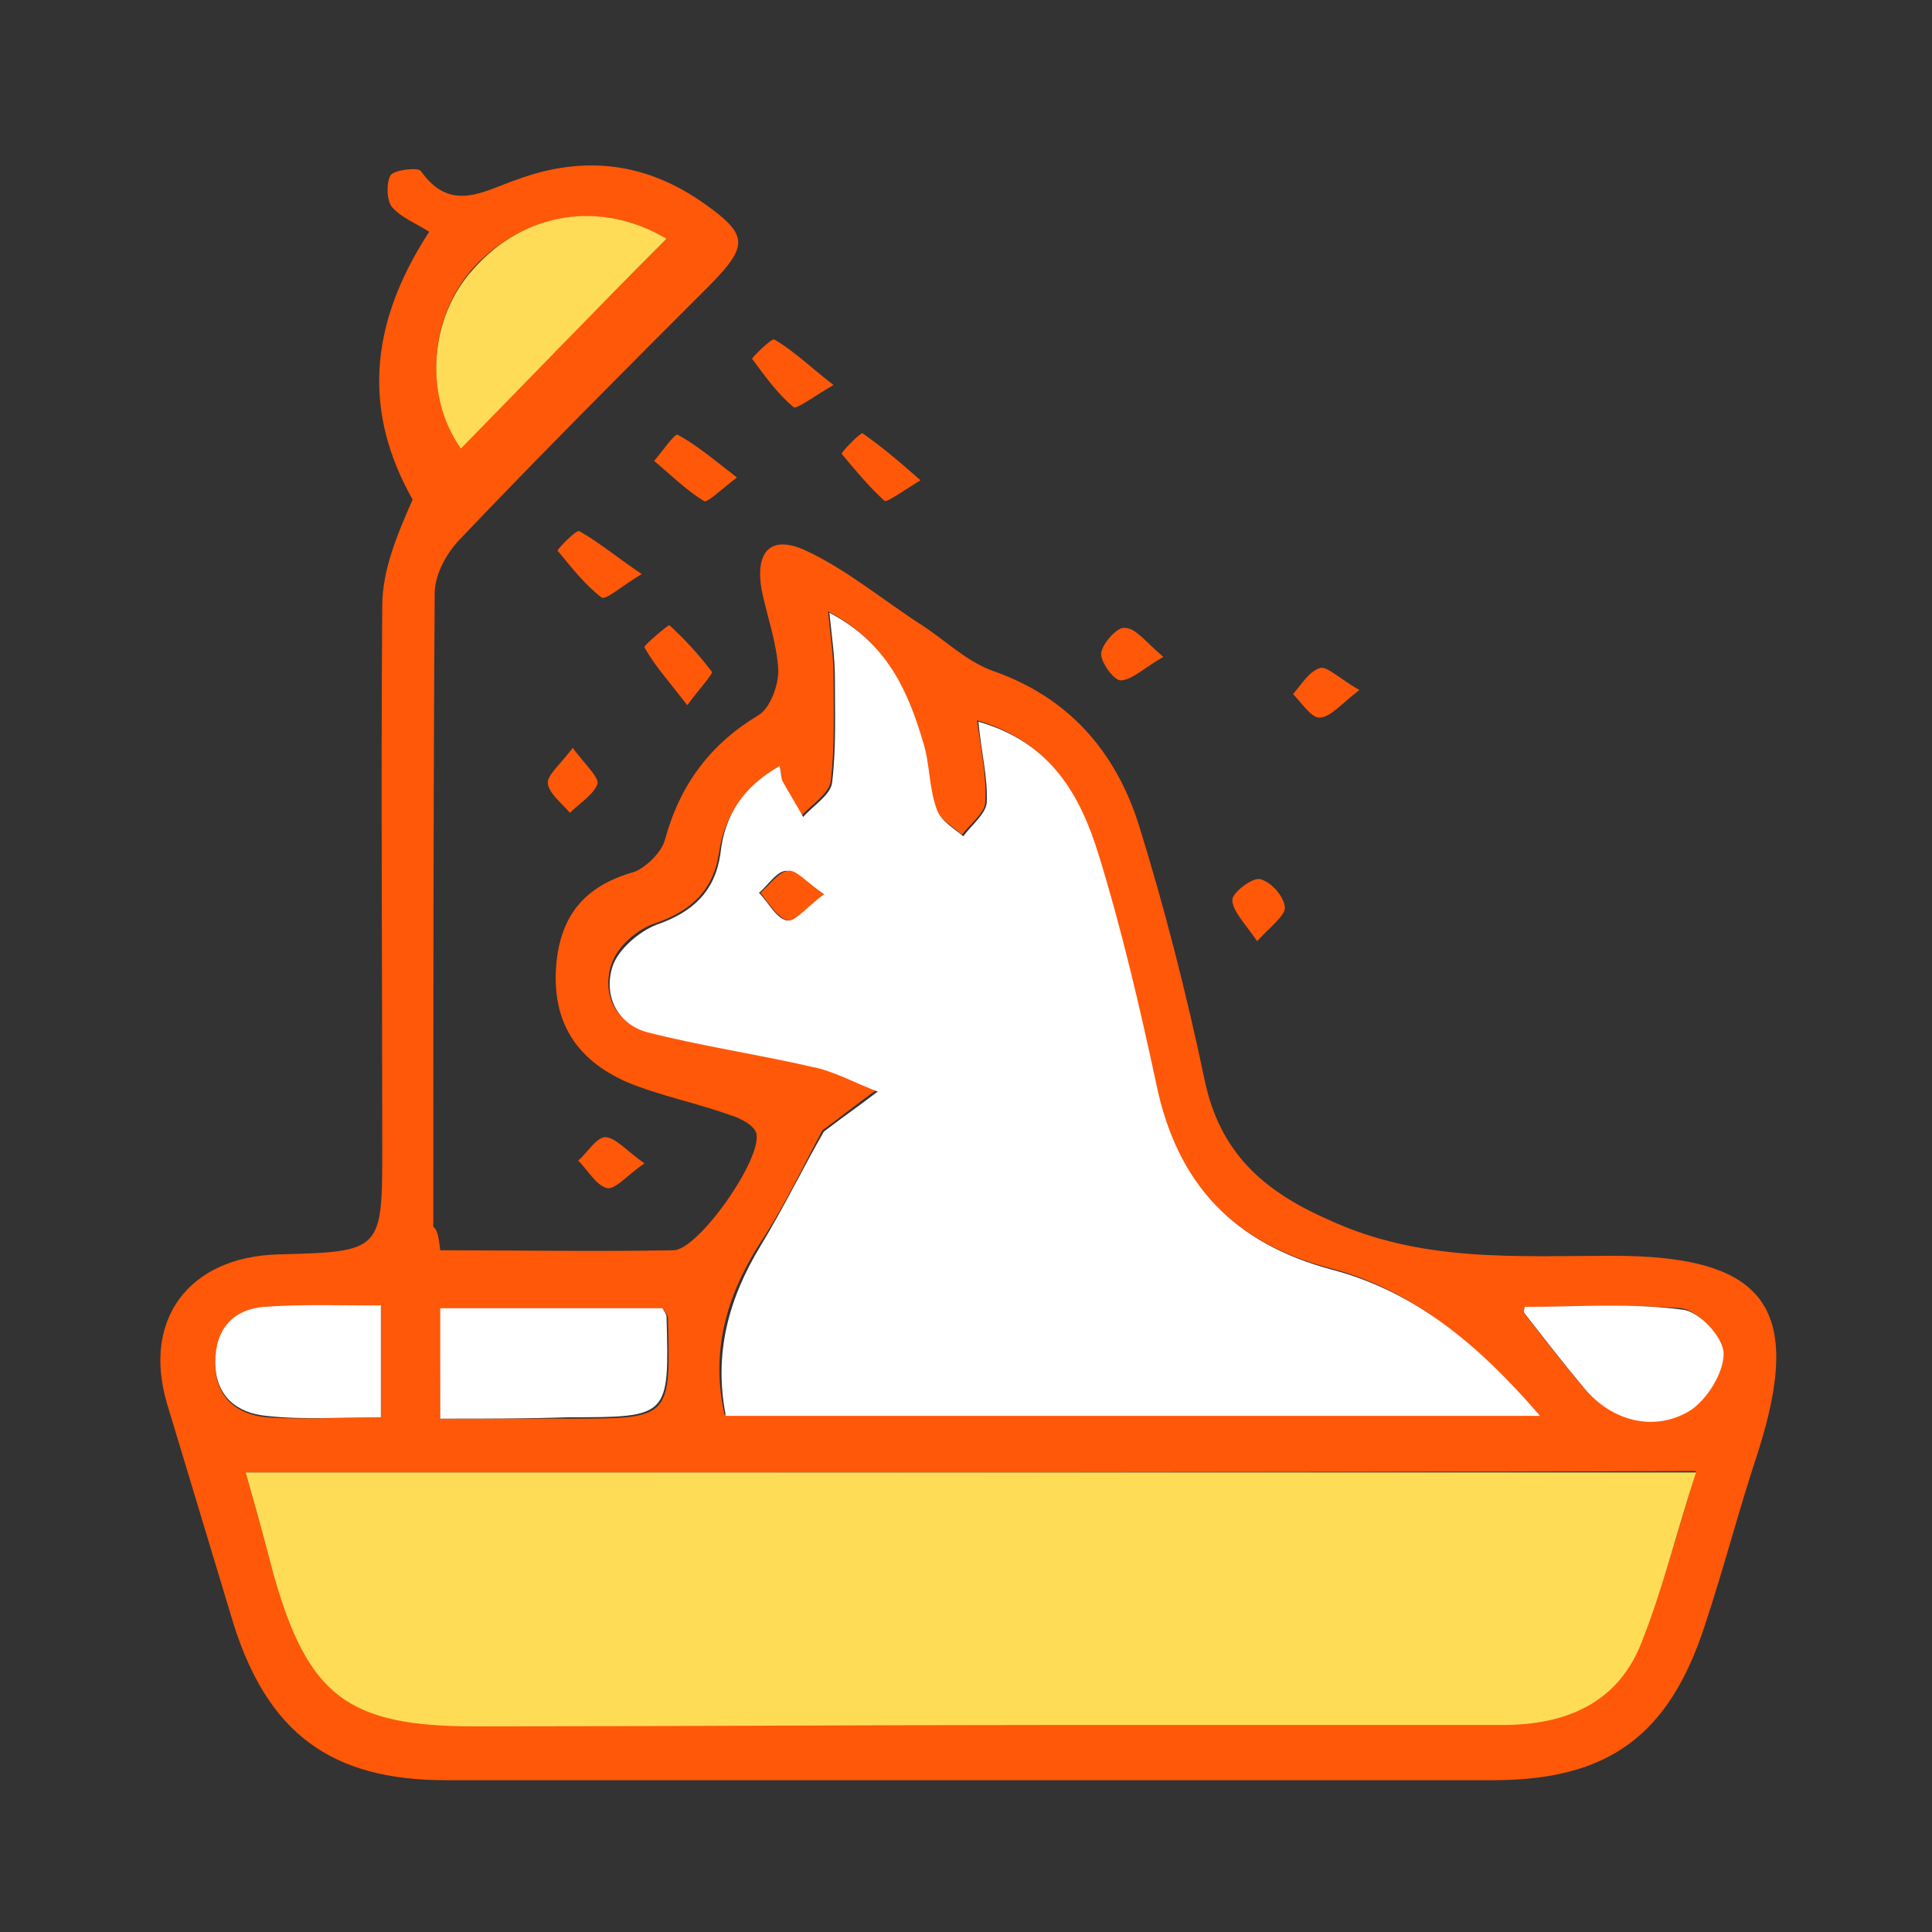 <?xml version="1.0" encoding="utf-8"?>
<!-- Generator: Adobe Illustrator 26.0.2, SVG Export Plug-In . SVG Version: 6.00 Build 0)  -->
<svg version="1.1" xmlns="http://www.w3.org/2000/svg" xmlns:xlink="http://www.w3.org/1999/xlink" x="0px" y="0px"
	 viewBox="0 0 140 140" style="enable-background:new 0 0 140 140;" xml:space="preserve">
<rect x="0" y="0" width="140" height="140" fill="#333333" stroke="none"/>
<style type="text/css">
	.st0{display:none;}
	.st1{display:inline;fill:#2A2968;}
	.st2{display:inline;fill:#FFDC55;}
	.st3{fill:#FF5809;}
	.st4{fill:#FEDC56;}
	.st5{fill:#FFFFFF;}
	.st6{fill:#FEDC57;}
</style>
<g id="圖層_1" class="st0">
	<path class="st1" d="M30.2,35.7c-4.1-6.2-4.1-12.4,0.3-19c-0.7-0.6-1.6-1.2-2.3-1.9c-1-1-1-2.2-0.2-3c0.8-0.8,2-0.8,2.9,0.2
		c0.4,0.4,0.8,0.8,1.2,1.2c0.3,0.4,0.6,0.8,0.9,1.2c0.1-0.2,0.1-0.4,0.2-0.6c2.3-0.8,4.4-1.8,6.8-2.3c4.7-0.9,8.9,0.5,12.6,3.6
		c1.5,1.4,1.6,2.4,0.1,3.8c-5.7,5.8-11.5,11.5-17.2,17.2c-1.1,1.1-2.3,2.3-3.3,3.5c-0.4,0.4-0.6,1-0.6,1.5c0,16,0,32,0,48
		c0,0.3,0.1,0.7,0.1,1c0.4,0,0.7,0.1,1,0.1c5.4,0,10.8,0,16.3,0c0.5,0,1.1-0.4,1.4-0.8c1.1-1.5,2.3-3.1,3.3-4.7
		c0.5-0.8,0.8-1.8,1.1-2.7c0.2-0.9-0.1-1.5-1.2-1.5c-3.2-0.2-6.2-1.1-9-2.7c-4-2.3-5.4-5.7-4.3-10.1c0.7-2.7,2.3-4.5,5.1-4.9
		c1.8-0.2,2.4-0.9,2.8-2.8c0.8-4.3,3.5-7.4,7.5-9.3c0.9-0.4,1.1-0.9,0.9-1.8c-0.6-2.5-1-5.1-1.7-7.6c-0.4-1.8,0.8-3,2.7-2.7
		c4.6,0.8,8,3.3,10.4,7.2c0.6,1,1.2,1.5,2.5,1.7c4.6,0.7,7.9,3.4,10.3,7.3c2.3,3.6,3.1,7.7,4.1,11.8c1,4.2,2,8.4,3,12.6
		c1,4.1,3.4,6.7,7.5,8c2.6,0.8,5.1,1.9,7.7,2.9c0.4,0.2,0.9,0.2,1.4,0.2c5.3,0,10.6,0,15.9,0c6.4,0,10,4.9,8.2,11
		c-1.7,5.6-3.4,11.2-5,16.7c-2,6.8-7.2,10.7-14.3,10.7c-6.3,0-12.6,0-18.9,0c-19.6,0-39.2,0-58.8,0c-7.5,0-12.6-3.9-14.8-11.1
		c-1-3.4-2-6.7-3-10.1c-0.7-2.2-1.3-4.4-2-6.5c-1.7-5.6,2-10.6,7.8-10.8c2.2-0.1,4.5-0.1,6.7,0c1,0,1.3-0.3,1.3-1.3
		c0-9.9,0-19.8,0-29.7c0-6,0.1-12.1,0-18.1c0-1.8,0.4-3.2,1.8-4.4C29.5,36.5,29.9,36.1,30.2,35.7z M122.5,106.5c-35.1,0-70,0-105,0
		c1,3.2,2.1,6.4,2.8,9.6c1.2,5,5.1,8.7,11.6,8.7c25.4-0.1,50.9,0,76.3,0c0.6,0,1.2,0,1.8,0c4.4-0.3,7.5-2.5,9-6.6
		C120.4,114.3,121.3,110.4,122.5,106.5z M110.9,102.4c0.1-0.1,0.2-0.3,0.3-0.4c-2-1.9-3.9-3.8-6-5.6c-3-2.5-6.6-4-10.3-5
		c-6.2-1.6-9.9-5.7-11.3-11.9c-1.1-4.9-2.4-9.8-3.5-14.8c-0.8-3.5-1.9-6.8-4.3-9.6c-1.4-1.6-3.1-2.8-5.3-3.3c0.3,2,0.6,3.9,0.8,5.9
		c0.2,1.5-0.5,2.6-1.7,2.8c-1.3,0.2-2.1-0.7-2.3-2.3c-0.4-3.4-1-6.7-2.7-9.7c-1.1-2-2.6-3.6-4.8-4.7c0.2,1.7,0.5,3.3,0.6,4.8
		c0.3,3,0.5,6.1-0.3,9.1c-0.4,1.2-1.3,1.8-2.4,1.5C56.6,59,56,58,56.2,56.7c0.1-0.6,0.2-1.1,0.4-2c-2.9,1.8-4.5,4.2-4.9,7.4
		c-0.3,2.3-1.5,3.6-3.7,4.2c-0.7,0.2-1.4,0.2-2.1,0.5c-0.5,0.2-1.1,0.4-1.4,0.8c-1.3,1.6-0.9,5.1,0.9,6.1c1.8,1,3.7,2,5.7,2.4
		c3.3,0.6,6.7,0.6,10.1,0.8c1.4,0.1,2.2,0.9,2.2,2.1c-0.1,1.2-0.9,1.9-2.2,2c-0.8,0-1.6,0-2.4,0c0.1,2.7-0.9,4.9-2.4,7
		c-0.6,0.9-1.2,1.7-1.9,2.6c-2.5,3.6-2.7,7.6-2.5,11.8C71.7,102.4,91.3,102.4,110.9,102.4z M33.1,32.4c5.1-5.1,10.2-10.2,15.3-15.2
		c-4.2-3.1-10.5-2.3-14.3,1.8C30.7,22.7,30.2,29.1,33.1,32.4z M48.2,94.4c-5.5,0-11,0-16.6,0c0,2.7,0,5.3,0,7.9c5.4,0,10.8,0,16.1,0
		C47.8,99.7,48,97.1,48.2,94.4z M27.3,94.5c-0.3-0.1-0.4-0.1-0.5-0.1c-2.4,0-4.8,0-7.2,0c-2.6,0-4.3,1.6-4.3,3.9
		c-0.1,2.4,1.7,4.1,4.3,4.1c2.3,0,4.6,0,7,0c0.3,0,0.6-0.1,0.8-0.2C27.3,99.7,27.3,97.1,27.3,94.5z M109.5,94.4
		c1.6,1.8,3.5,3.2,4.6,5.2c1.6,2.6,3.6,3.1,6.3,2.9c2.7-0.3,4.4-1.8,4.4-4.3c-0.1-2.3-1.8-3.9-4.4-3.9c-3.3,0-6.6,0-9.9,0
		C110.1,94.3,109.8,94.4,109.5,94.4z"/>
	<path class="st1" d="M52.5,34.9c-0.2,0.3-0.5,1.1-1,1.3c-0.6,0.3-1.5,0.2-2.1-0.1c-0.8-0.5-1.5-1.3-2.2-2.1
		c-0.7-0.9-0.6-1.8,0.2-2.6c0.8-0.8,1.7-0.8,2.6-0.2C51.4,32.2,52.5,33.6,52.5,34.9z"/>
	<path class="st1" d="M41.3,37.8c1.7,0,4.3,2.5,4.2,3.7c-0.1,0.6-0.5,1.4-1.1,1.7c-0.6,0.3-1.5,0.2-2.1-0.1
		c-0.8-0.5-1.6-1.3-2.1-2.1c-0.3-0.5-0.4-1.5-0.2-2.1C40.3,38.3,41.1,38,41.3,37.8z"/>
	<path class="st1" d="M65.9,34.9c-0.2,0.3-0.6,1-1.1,1.2c-0.6,0.2-1.5,0.2-2.1-0.2c-0.8-0.5-1.5-1.2-2-2c-0.3-0.6-0.4-1.5-0.2-2.1
		c0.2-0.5,1-1,1.7-1.1C63.4,30.5,65.9,33.1,65.9,34.9z"/>
	<path class="st1" d="M51.6,48.7c-0.2,0.3-0.5,1-1.1,1.2c-0.6,0.2-1.5,0.2-2.1-0.2c-0.8-0.5-1.6-1.3-2.1-2.1
		c-0.3-0.5-0.4-1.5-0.2-2.1c0.2-0.5,1.1-1,1.7-1.1C49.1,44.3,51.6,46.9,51.6,48.7z"/>
	<path class="st1" d="M55.3,23.8c1.7,0,4.3,2.5,4.1,3.7c-0.1,0.7-0.6,1.5-1.1,1.8c-0.6,0.3-1.5,0.1-2.1-0.2c-0.8-0.5-1.5-1.2-2-2
		c-0.3-0.6-0.5-1.5-0.2-2.1C54.2,24.4,55,24,55.3,23.8z"/>
	<path class="st1" d="M83.4,47c0,1.2-1,2.3-2.3,2.3c-1.2,0-2.2-1-2.2-2.2c0-1.2,1-2.3,2.3-2.3C82.4,44.8,83.4,45.8,83.4,47z"/>
	<path class="st1" d="M90.9,67.3c-1.2,0-2.2-1-2.2-2.2c0-1.2,1-2.2,2.3-2.2c1.2,0,2.2,1,2.2,2.2C93.2,66.3,92.2,67.3,90.9,67.3z"/>
	<path class="st1" d="M95.4,47.7c1.2,0,2.2,1,2.2,2.2c0,1.2-1,2.2-2.3,2.2c-1.2,0-2.2-1-2.2-2.2C93.1,48.7,94.1,47.7,95.4,47.7z"/>
	<path class="st1" d="M43.6,86.2c-1.2,0-2.2-0.9-2.2-2.1c-0.1-1.3,0.9-2.3,2.2-2.3c1.2,0,2.2,0.9,2.2,2.1
		C45.9,85.1,44.9,86.2,43.6,86.2z"/>
	<path class="st1" d="M43.3,56.6c0,1.2-1,2.3-2.2,2.2c-1.2,0-2.1-1-2.1-2.2c0-1.2,1-2.3,2.2-2.2C42.3,54.4,43.3,55.4,43.3,56.6z"/>
	<path class="st2" d="M33.1,32.4c-2.9-3.3-2.4-9.7,1-13.5c3.8-4.1,10-4.8,14.3-1.8C43.3,22.2,38.2,27.3,33.1,32.4z"/>
	<path class="st1" d="M56.6,62.3c1.2,0,2.1,1,2.1,2.2c0,1.2-1,2.2-2.2,2.2c-1.2,0-2.2-1.1-2.2-2.3C54.5,63.2,55.5,62.3,56.6,62.3z"
		/>
</g>
<g id="圖層_2">
	<g>
		<path class="st3" d="M31.9,90.6c5.7,0,11.3,0.1,16.9,0c1.8,0,6.5-6.7,6-8.5c-0.2-0.6-1.2-1.1-1.9-1.3c-2.5-0.9-5.1-1.4-7.5-2.4
			c-3.6-1.6-5.4-4.3-5.1-8.4c0.3-3.7,2.1-5.8,5.6-6.8c0.9-0.3,2.1-1.5,2.3-2.4c1.1-4,3.3-6.9,6.8-9c0.8-0.5,1.4-2.1,1.4-3.2
			c-0.1-2-0.8-3.9-1.2-5.8c-0.5-2.8,0.6-4.1,3.2-2.9c3,1.4,5.6,3.6,8.4,5.4c1.7,1.1,3.2,2.6,5.1,3.3c5.5,1.9,8.9,5.8,10.6,11.1
			c1.9,6.1,3.5,12.4,4.8,18.6c1.1,5.2,4.2,8,9,10.1c6.7,3.1,13.6,2.6,20.6,2.6c11.1,0,13.8,3.8,10.5,14.2c-1.4,4.2-2.5,8.5-3.9,12.7
			c-2.6,7.9-7,11.1-15.3,11.1c-25.3,0-50.6,0-75.9,0c-8.3,0-12.9-3.4-15.4-11.4c-1.6-5.3-3.2-10.6-4.8-15.9
			c-1.8-6.1,1.6-10.6,8-10.8c7.6-0.2,7.6-0.2,7.6-7.8c0-13.1-0.1-26.2,0-39.2c0-2.6,1.1-5.2,2.2-7.7c-3.5-6.2-3.3-12.5,1.2-19.4
			c-0.9-0.6-2-1-2.7-1.8c-0.4-0.5-0.4-1.8-0.1-2.3c0.3-0.4,2-0.6,2.2-0.3c2.2,3.1,4.6,1.4,7,0.6c4.9-1.8,9.4-1.2,13.6,1.8
			c3.1,2.2,3.1,3,0.5,5.7c-6.1,6.1-12.2,12.2-18.2,18.5c-1,1-1.9,2.6-1.9,4c-0.1,15.3-0.1,30.6-0.1,45.9
			C31.7,89.1,31.8,89.7,31.9,90.6z M17.8,106.7c0.8,2.8,1.4,5,2,7.2c2.5,8.9,5.4,11.1,14.6,11.1c14,0,27.9-0.1,41.9-0.1
			c10.9,0,21.7,0,32.6,0c4.6,0,8.4-1.6,10.1-6.1c1.5-3.9,2.6-7.9,3.9-12.2C87.7,106.7,52.9,106.7,17.8,106.7z M56.5,55.5
			c-2.6,1.5-4,3.6-4.4,6.3c-0.4,2.7-2,4.2-4.6,5.1c-1.3,0.4-2.8,1.7-3.2,3c-0.7,2.1,0.3,4.2,2.5,4.8c3.9,1,7.9,1.6,11.9,2.5
			c1.7,0.4,3.2,1.2,4.8,1.8c-1.3,0.9-2.5,1.9-3.9,2.9c-1.4,2.6-2.8,5.6-4.6,8.3c-2.4,3.8-3.5,7.8-2.5,12.3c19.6,0,39,0,59,0
			c-4.4-5-9-9-15.1-10.6c-7-1.8-11.2-6.2-12.7-13.4c-1.2-5.6-2.5-11.2-4.2-16.7c-1.3-4.3-3.5-8.1-8.7-9.6c0.3,2.2,0.7,4.1,0.6,5.9
			c0,0.8-1.1,1.6-1.7,2.4c-0.6-0.6-1.6-1.1-1.9-1.9c-0.5-1.6-0.5-3.3-1-4.9c-1.1-3.7-2.6-7.2-6.8-9.4c0.2,1.9,0.4,3.3,0.4,4.7
			c0,2.5,0.1,5.1-0.2,7.6c-0.1,0.9-1.4,1.7-2.1,2.5c-0.5-0.8-1.1-1.7-1.5-2.6C56.6,56.3,56.6,56,56.5,55.5z M48.3,17.3
			c-4.7-2.8-10.3-1.9-14,2.1c-3.2,3.6-3.6,9.2-0.9,13C38.3,27.4,43.2,22.4,48.3,17.3z M31.9,102.8c3.4,0,6.4,0,9.4,0
			c7.3,0,7.3,0,7.1-7.3c0-0.2-0.2-0.4-0.3-0.6c-5.3,0-10.7,0-16.1,0C31.9,97.5,31.9,99.9,31.9,102.8z M27.6,102.7c0-2.7,0-5.2,0-8
			c-2.9,0-5.7-0.2-8.5,0.1c-2.2,0.2-3.5,1.6-3.5,4c0,2.5,1.6,3.7,3.7,3.9C22,102.9,24.7,102.7,27.6,102.7z M110.5,94.7
			c0,0.2-0.1,0.4-0.1,0.4c1.4,1.8,2.8,3.6,4.3,5.4c2,2.4,5.1,3.3,7.7,1.6c1.2-0.8,2.4-2.7,2.4-4.1c0-1.1-1.8-3.1-3-3.2
			C118.1,94.5,114.2,94.7,110.5,94.7z"/>
		<path class="st3" d="M53.4,34.6c-1.3,1-2.2,1.9-2.4,1.7c-1.3-0.8-2.4-1.9-3.6-2.9c0.6-0.7,1.5-2,1.7-1.9
			C50.4,32.2,51.6,33.2,53.4,34.6z"/>
		<path class="st3" d="M49.8,51.1c-1.3-1.7-2.4-2.9-3.1-4.2c-0.1-0.1,1.7-1.6,1.8-1.6c1.1,1,2.2,2.2,3.1,3.4
			C51.6,48.9,50.7,49.9,49.8,51.1z"/>
		<path class="st3" d="M46.5,41.6c-1.5,0.9-2.6,1.9-2.9,1.7c-1.2-0.9-2.2-2.2-3.2-3.4c0-0.1,1.4-1.6,1.6-1.4
			C43.4,39.3,44.6,40.3,46.5,41.6z"/>
		<path class="st3" d="M60.4,27.9c-1.4,0.8-2.7,1.8-2.9,1.6c-1.2-1-2.1-2.3-3-3.5c0-0.1,1.4-1.5,1.6-1.4
			C57.5,25.4,58.6,26.5,60.4,27.9z"/>
		<path class="st3" d="M66.7,34.8c-1.3,0.8-2.4,1.6-2.6,1.5C63,35.3,62,34.1,61,32.9c-0.1-0.1,1.4-1.6,1.5-1.5
			C63.8,32.3,65,33.3,66.7,34.8z"/>
		<path class="st3" d="M91.1,68.2c-0.9-1.3-1.8-2.2-1.8-3c0-0.5,1.4-1.6,2-1.5c0.8,0.2,1.7,1.2,1.8,2C93.2,66.3,92.1,67.1,91.1,68.2
			z"/>
		<path class="st3" d="M98.5,50c-1.3,1-2.1,2-2.9,2c-0.6,0-1.3-1.1-1.9-1.7c0.6-0.7,1.2-1.7,2-1.9C96.2,48.3,97.1,49.2,98.5,50z"/>
		<path class="st3" d="M84.3,47.6c-1.4,0.8-2.3,1.7-3.1,1.7c-0.5,0-1.5-1.4-1.4-2c0.1-0.7,1.2-1.9,1.7-1.8
			C82.3,45.5,83,46.5,84.3,47.6z"/>
		<path class="st3" d="M46.7,84.3c-1.3,0.9-2.1,1.9-2.7,1.8c-0.8-0.2-1.4-1.3-2.1-2c0.7-0.6,1.3-1.7,2-1.7
			C44.7,82.5,45.4,83.4,46.7,84.3z"/>
		<path class="st3" d="M41.5,54.2c0.9,1.2,1.9,2.1,1.8,2.6c-0.3,0.8-1.3,1.4-2,2.1c-0.6-0.7-1.5-1.4-1.6-2.1
			C39.6,56.2,40.6,55.4,41.5,54.2z"/>
		<path class="st4" d="M17.8,106.7c35.1,0,69.8,0,105.1,0c-1.4,4.3-2.4,8.4-3.9,12.2c-1.7,4.5-5.5,6.1-10.1,6.1
			c-10.9,0-21.7,0-32.6,0c-14,0-27.9,0.1-41.9,0.1c-9.2,0-12.1-2.2-14.6-11.1C19.2,111.7,18.6,109.5,17.8,106.7z"/>
		<path class="st5" d="M56.5,55.5c0.1,0.5,0.1,0.9,0.2,1.1c0.5,0.9,1,1.7,1.5,2.6c0.7-0.8,2-1.6,2.1-2.5c0.3-2.5,0.2-5,0.2-7.6
			c0-1.4-0.2-2.8-0.4-4.7c4.2,2.2,5.7,5.7,6.8,9.4c0.5,1.6,0.4,3.3,1,4.9c0.3,0.8,1.2,1.3,1.9,1.9c0.6-0.8,1.6-1.6,1.7-2.4
			c0.1-1.8-0.4-3.7-0.6-5.9c5.3,1.5,7.4,5.4,8.7,9.6c1.7,5.5,3,11.1,4.2,16.7c1.5,7.2,5.6,11.5,12.7,13.4
			c6.1,1.6,10.7,5.5,15.1,10.6c-19.9,0-39.4,0-59,0c-0.9-4.5,0.2-8.5,2.5-12.3c1.7-2.8,3.1-5.7,4.6-8.3c1.3-1,2.6-1.9,3.9-2.9
			c-1.6-0.6-3.2-1.5-4.8-1.8c-3.9-0.9-8-1.5-11.9-2.5c-2.2-0.6-3.2-2.7-2.5-4.8c0.4-1.2,1.9-2.5,3.2-3c2.6-0.9,4.2-2.4,4.6-5.1
			C52.5,59,53.9,57,56.5,55.5z M59.7,64.8c-1.2-0.8-2-1.7-2.7-1.7c-0.7,0-1.3,1-2,1.6c0.7,0.7,1.2,1.8,2,2
			C57.6,66.8,58.4,65.7,59.7,64.8z"/>
		<path class="st6" d="M48.3,17.3c-5.1,5.1-10,10.2-14.9,15.2c-2.7-3.8-2.3-9.5,0.9-13C38,15.3,43.6,14.5,48.3,17.3z"/>
		<path class="st5" d="M31.9,102.8c0-2.9,0-5.3,0-8c5.5,0,10.8,0,16.1,0c0.2,0.3,0.3,0.5,0.3,0.6c0.2,7.3,0.2,7.3-7.1,7.3
			C38.3,102.8,35.3,102.8,31.9,102.8z"/>
		<path class="st5" d="M27.6,102.7c-2.9,0-5.6,0.2-8.3-0.1c-2.1-0.2-3.7-1.4-3.7-3.9c0-2.4,1.3-3.8,3.5-4c2.8-0.2,5.6-0.1,8.5-0.1
			C27.6,97.5,27.6,100,27.6,102.7z"/>
		<path class="st5" d="M110.5,94.7c3.8,0,7.6-0.3,11.4,0.2c1.2,0.1,3,2,3,3.2c0,1.4-1.2,3.3-2.4,4.1c-2.6,1.6-5.7,0.8-7.7-1.6
			c-1.5-1.8-2.9-3.6-4.3-5.4C110.4,95.1,110.4,95,110.5,94.7z"/>
		<path class="st3" d="M59.7,64.8c-1.2,0.9-2.1,2-2.6,1.9c-0.8-0.2-1.4-1.3-2-2c0.7-0.6,1.3-1.5,2-1.6C57.7,63,58.4,63.9,59.7,64.8z
			"/>
	</g>
</g>
</svg>
